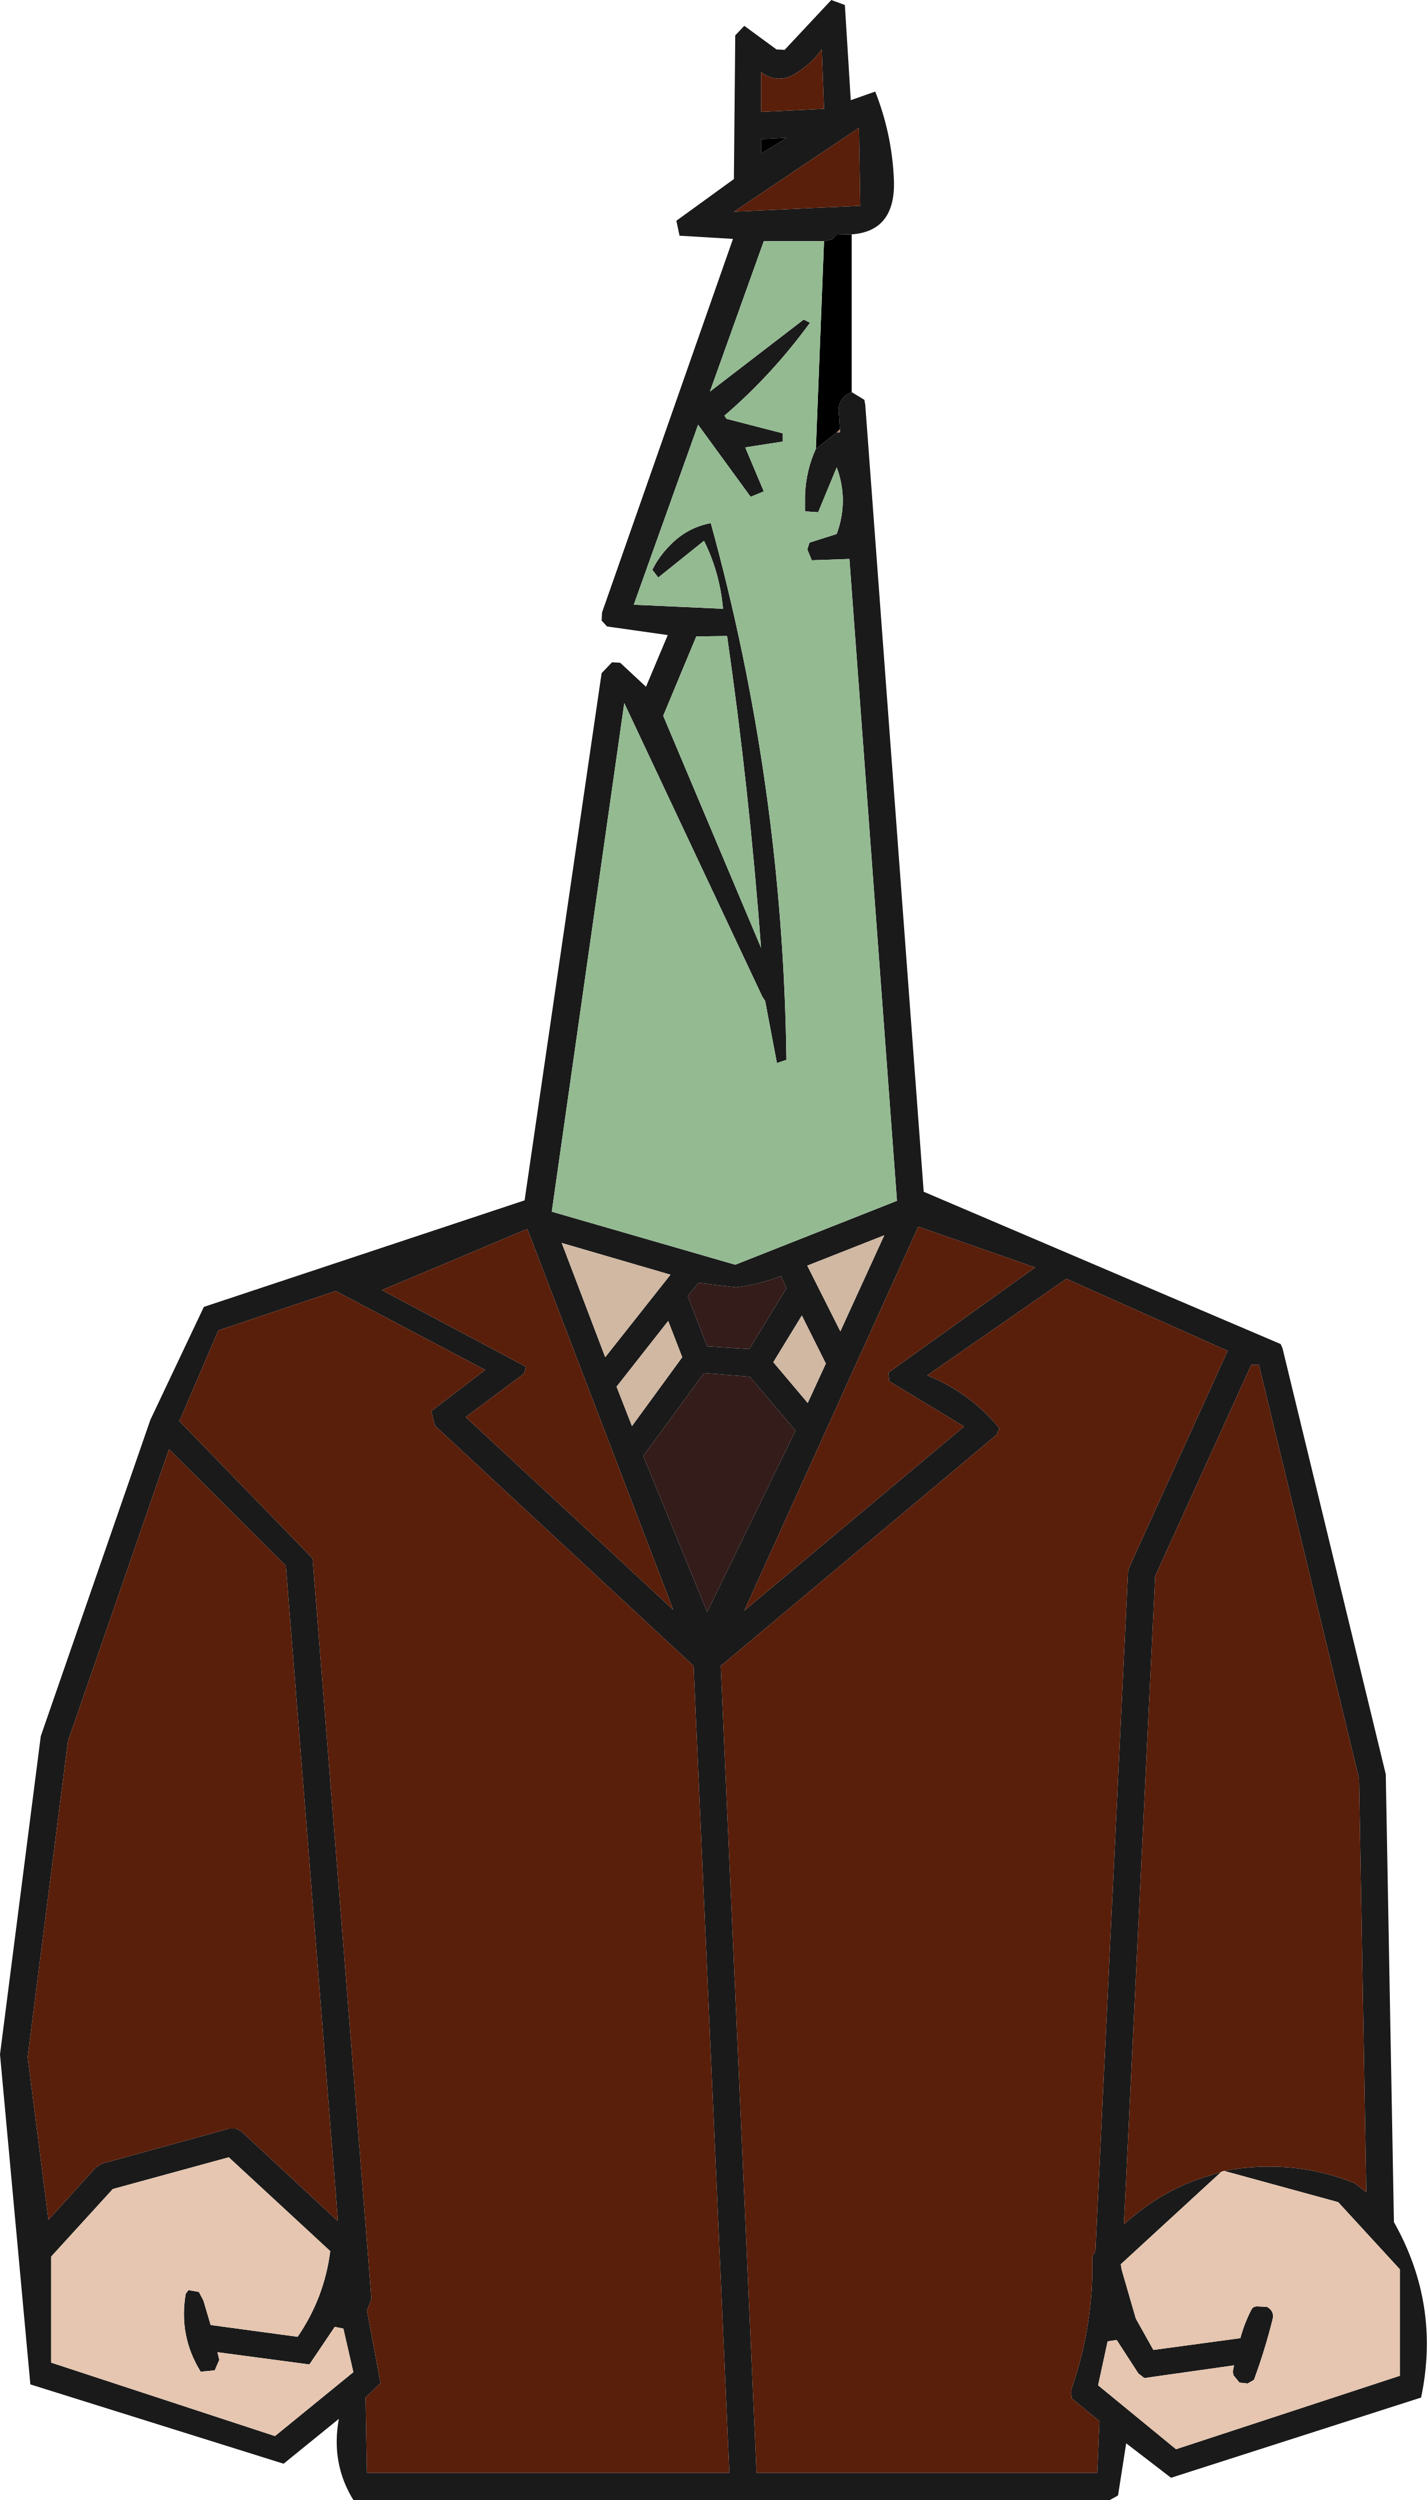 <?xml version="1.0" encoding="UTF-8" standalone="no"?>
<svg xmlns:xlink="http://www.w3.org/1999/xlink" height="275.75px" width="157.5px" xmlns="http://www.w3.org/2000/svg">
  <g transform="matrix(1.0, 0.0, 0.0, 1.0, 0.0, 0.0)">
    <path d="M94.0 43.25 L95.4 44.1 95.5 44.65 101.95 131.45 141.35 148.25 141.55 148.7 152.95 195.7 153.85 245.1 Q159.0 254.2 156.85 264.45 L129.25 273.3 124.3 269.5 123.4 275.25 122.5 275.75 39.0 275.75 Q36.5 271.7 37.4 266.8 L31.3 271.75 3.35 263.0 0.0 226.6 4.5 191.5 16.6 156.6 22.5 144.15 57.9 132.4 66.4 74.25 67.55 73.05 68.45 73.1 71.3 75.75 73.7 70.05 67.0 69.1 66.4 68.45 66.45 67.55 80.9 26.35 75.0 26.0 74.65 24.35 81.0 19.75 81.15 3.9 82.15 2.85 85.7 5.45 86.6 5.5 91.75 0.0 93.25 0.55 93.9 11.05 96.6 10.1 Q98.4 14.65 98.65 19.55 99.0 25.5 94.0 25.85 L92.3 25.9 91.85 26.4 90.95 26.6 84.3 26.6 78.35 43.2 88.7 35.25 89.4 35.6 Q85.2 41.35 79.95 45.85 L80.2 46.2 86.4 47.8 86.4 48.7 82.25 49.35 84.3 54.2 82.85 54.8 77.05 46.85 69.95 66.7 79.8 67.15 Q79.45 63.15 77.7 59.65 L72.65 63.7 72.0 62.85 Q72.75 61.35 73.9 60.2 75.8 58.2 78.45 57.7 86.4 86.55 86.8 116.9 L85.75 117.25 84.45 110.4 84.15 109.95 68.9 77.55 60.9 133.65 81.15 139.5 99.0 132.45 93.75 61.65 89.6 61.8 89.1 60.6 89.35 59.85 92.35 58.9 Q93.7 55.2 92.35 51.55 L90.3 56.5 88.85 56.4 88.85 54.65 Q88.95 51.9 90.05 49.5 L92.35 47.7 92.7 47.7 92.7 47.35 92.6 45.85 Q92.3 43.95 94.0 43.25 M90.95 12.0 L90.7 5.45 Q89.5 7.1 87.75 8.15 85.8 9.3 84.0 7.95 L84.0 12.35 90.95 12.0 M84.0 15.35 L84.0 16.95 86.85 15.2 84.0 15.35 M94.8 14.1 L81.0 23.35 94.95 22.7 94.8 14.1 M76.85 70.2 L73.2 78.95 84.0 104.55 Q82.7 87.15 80.25 70.15 L76.85 70.2 M42.15 142.3 L58.05 150.75 57.85 151.5 51.4 156.3 74.3 177.55 58.2 135.55 42.15 142.3 M75.9 142.95 L78.05 148.5 82.7 148.8 86.8 142.1 86.2 140.75 Q83.75 141.7 81.25 142.0 L77.1 141.5 75.9 142.95 M62.0 137.1 L66.8 149.7 74.0 140.6 62.0 137.1 M24.1 146.75 L19.8 156.75 34.5 171.9 41.0 253.6 40.5 254.85 42.0 262.85 40.35 264.45 40.5 272.75 80.5 272.75 76.55 183.75 48.0 157.25 47.6 155.65 53.55 151.1 37.05 142.4 24.1 146.75 M7.5 192.05 L3.05 226.9 5.35 244.85 10.55 239.1 11.25 238.65 25.25 234.8 26.0 234.8 Q26.4 234.9 26.7 235.15 L37.3 245.0 31.55 172.7 18.65 159.85 7.5 192.05 M71.0 160.6 L78.05 177.8 87.8 157.8 82.75 151.85 77.7 151.45 71.0 160.6 M75.3 149.7 L73.75 145.7 68.05 152.95 69.75 157.3 75.3 149.7 M92.75 146.85 L97.6 136.25 89.1 139.6 92.75 146.85 M101.35 135.3 L82.15 177.65 106.4 157.35 98.15 152.35 98.05 151.4 114.25 139.8 101.35 135.3 M110.0 158.25 L79.55 183.75 83.5 272.75 121.1 272.75 121.35 267.05 118.3 264.55 118.25 264.1 Q118.2 263.75 118.3 263.4 120.75 256.3 120.55 248.9 L120.9 248.3 124.5 173.4 124.65 172.85 135.5 149.0 117.7 141.05 102.35 151.7 Q107.2 153.7 110.3 157.55 L110.0 158.25 M89.15 154.75 L91.15 150.4 88.5 145.1 85.35 150.25 89.15 154.75 M135.1 239.45 Q142.6 238.05 149.5 240.8 L150.8 241.8 150.0 196.2 138.95 150.55 138.1 150.55 127.5 173.85 124.05 245.35 Q127.6 242.1 132.0 240.45 L134.8 239.55 123.7 249.75 123.8 250.35 125.35 255.7 125.45 255.9 127.3 259.2 136.9 257.9 Q137.35 256.25 138.1 254.8 138.3 254.35 138.85 254.4 L139.85 254.45 Q140.7 254.95 140.45 255.85 139.6 259.25 138.4 262.5 L137.7 262.9 136.8 262.8 136.15 262.0 Q136.05 261.7 136.1 261.4 L136.2 260.9 126.3 262.3 125.65 261.8 123.25 258.1 122.25 258.25 121.2 263.1 129.8 270.15 154.5 262.05 154.5 250.3 147.7 242.9 135.1 239.45 M12.45 241.45 L5.65 248.9 5.65 260.6 30.35 268.7 39.0 261.65 37.9 256.85 36.95 256.65 34.15 260.8 24.0 259.45 24.2 260.3 23.7 261.45 22.15 261.6 Q19.7 257.65 20.5 253.0 L20.8 252.6 21.95 252.8 22.45 253.75 23.25 256.45 32.85 257.75 Q35.8 253.45 36.45 248.3 L25.25 237.95 12.45 241.45" fill="#1a1a1a" fill-rule="evenodd" stroke="none"/>
    <path d="M90.95 12.0 L84.0 12.35 84.0 7.95 Q85.8 9.3 87.75 8.15 89.5 7.1 90.7 5.45 L90.95 12.0 M94.8 14.1 L94.95 22.7 81.0 23.35 94.8 14.1 M42.15 142.3 L58.2 135.55 74.3 177.55 51.4 156.3 57.85 151.5 58.05 150.75 42.15 142.3 M7.5 192.05 L18.65 159.85 31.55 172.7 37.3 245.0 26.7 235.15 Q26.4 234.9 26.0 234.8 L25.25 234.8 11.25 238.65 10.55 239.1 5.35 244.85 3.05 226.9 7.5 192.05 M24.1 146.75 L37.05 142.4 53.55 151.1 47.6 155.65 48.0 157.25 76.55 183.75 80.5 272.75 40.5 272.75 40.35 264.45 42.0 262.85 40.5 254.85 41.0 253.6 34.5 171.9 19.8 156.75 24.1 146.75 M110.0 158.25 L110.3 157.55 Q107.2 153.7 102.35 151.7 L117.7 141.05 135.5 149.0 124.65 172.85 124.5 173.4 120.9 248.3 120.55 248.9 Q120.75 256.3 118.3 263.4 118.2 263.75 118.25 264.1 L118.3 264.55 121.35 267.05 121.1 272.75 83.5 272.75 79.55 183.75 110.0 158.25 M101.35 135.3 L114.25 139.8 98.05 151.4 98.15 152.35 106.4 157.35 82.15 177.65 101.35 135.3 M134.8 239.55 L132.0 240.45 Q127.6 242.1 124.05 245.35 L127.5 173.85 138.1 150.55 138.95 150.55 150.0 196.2 150.8 241.8 149.5 240.8 Q142.6 238.05 135.1 239.45 L134.8 239.55" fill="#591f0b" fill-rule="evenodd" stroke="none"/>
    <path d="M94.0 25.85 L94.0 43.25 Q92.3 43.95 92.6 45.85 L92.7 47.35 92.35 47.7 90.05 49.5 90.95 26.6 91.85 26.4 92.3 25.9 94.0 25.85 M84.0 15.35 L86.85 15.2 84.0 16.95 84.0 15.35" fill="#000000" fill-rule="evenodd" stroke="none"/>
    <path d="M92.7 47.35 L92.7 47.7 92.35 47.7 92.7 47.35" fill="#ae8367" fill-rule="evenodd" stroke="none"/>
    <path d="M62.0 137.1 L74.0 140.6 66.8 149.7 62.0 137.1 M92.75 146.85 L89.1 139.6 97.6 136.25 92.75 146.85 M75.3 149.7 L69.75 157.3 68.05 152.95 73.75 145.7 75.3 149.7 M89.15 154.75 L85.35 150.25 88.5 145.1 91.15 150.4 89.15 154.75" fill="#d1b8a2" fill-rule="evenodd" stroke="none"/>
    <path d="M135.1 239.45 L147.7 242.9 154.5 250.3 154.5 262.05 129.8 270.15 121.2 263.1 122.25 258.25 123.25 258.1 125.65 261.8 126.3 262.3 136.2 260.9 136.1 261.4 Q136.05 261.7 136.15 262.0 L136.8 262.8 137.7 262.9 138.4 262.5 Q139.6 259.25 140.45 255.85 140.7 254.95 139.85 254.45 L138.85 254.4 Q138.3 254.35 138.1 254.8 137.35 256.25 136.9 257.9 L127.3 259.2 125.45 255.9 125.35 255.7 123.8 250.35 123.7 249.75 134.8 239.55 135.1 239.45 M12.45 241.45 L25.25 237.95 36.45 248.3 Q35.8 253.45 32.85 257.75 L23.25 256.45 22.45 253.75 21.95 252.8 20.8 252.6 20.5 253.0 Q19.7 257.65 22.15 261.6 L23.7 261.45 24.2 260.3 24.0 259.45 34.15 260.8 36.95 256.65 37.9 256.85 39.0 261.65 30.35 268.7 5.65 260.6 5.65 248.9 12.45 241.45" fill="#e6c6b0" fill-rule="evenodd" stroke="none"/>
    <path d="M90.05 49.5 Q88.95 51.9 88.85 54.65 L88.85 56.4 90.3 56.5 92.35 51.55 Q93.7 55.2 92.35 58.9 L89.35 59.85 89.1 60.6 89.6 61.8 93.75 61.65 99.0 132.45 81.15 139.5 60.9 133.65 68.9 77.55 84.15 109.95 84.45 110.4 85.75 117.25 86.8 116.9 Q86.4 86.55 78.45 57.7 75.8 58.2 73.9 60.2 72.75 61.35 72.0 62.85 L72.65 63.7 77.7 59.65 Q79.45 63.15 79.8 67.15 L69.95 66.7 77.05 46.85 82.85 54.8 84.3 54.2 82.25 49.35 86.4 48.7 86.4 47.8 80.2 46.2 79.95 45.85 Q85.2 41.35 89.4 35.6 L88.7 35.25 78.35 43.2 84.3 26.6 90.95 26.6 90.05 49.5 M76.85 70.2 L80.25 70.15 Q82.7 87.15 84.0 104.55 L73.2 78.95 76.85 70.2" fill="#94ba92" fill-rule="evenodd" stroke="none"/>
    <path d="M75.9 142.95 L77.1 141.5 81.25 142.0 Q83.75 141.7 86.2 140.75 L86.8 142.1 82.7 148.8 78.05 148.5 75.9 142.95 M71.0 160.6 L77.7 151.45 82.75 151.85 87.8 157.8 78.05 177.8 71.0 160.6" fill="#331c1a" fill-rule="evenodd" stroke="none"/>
  </g>
</svg>
